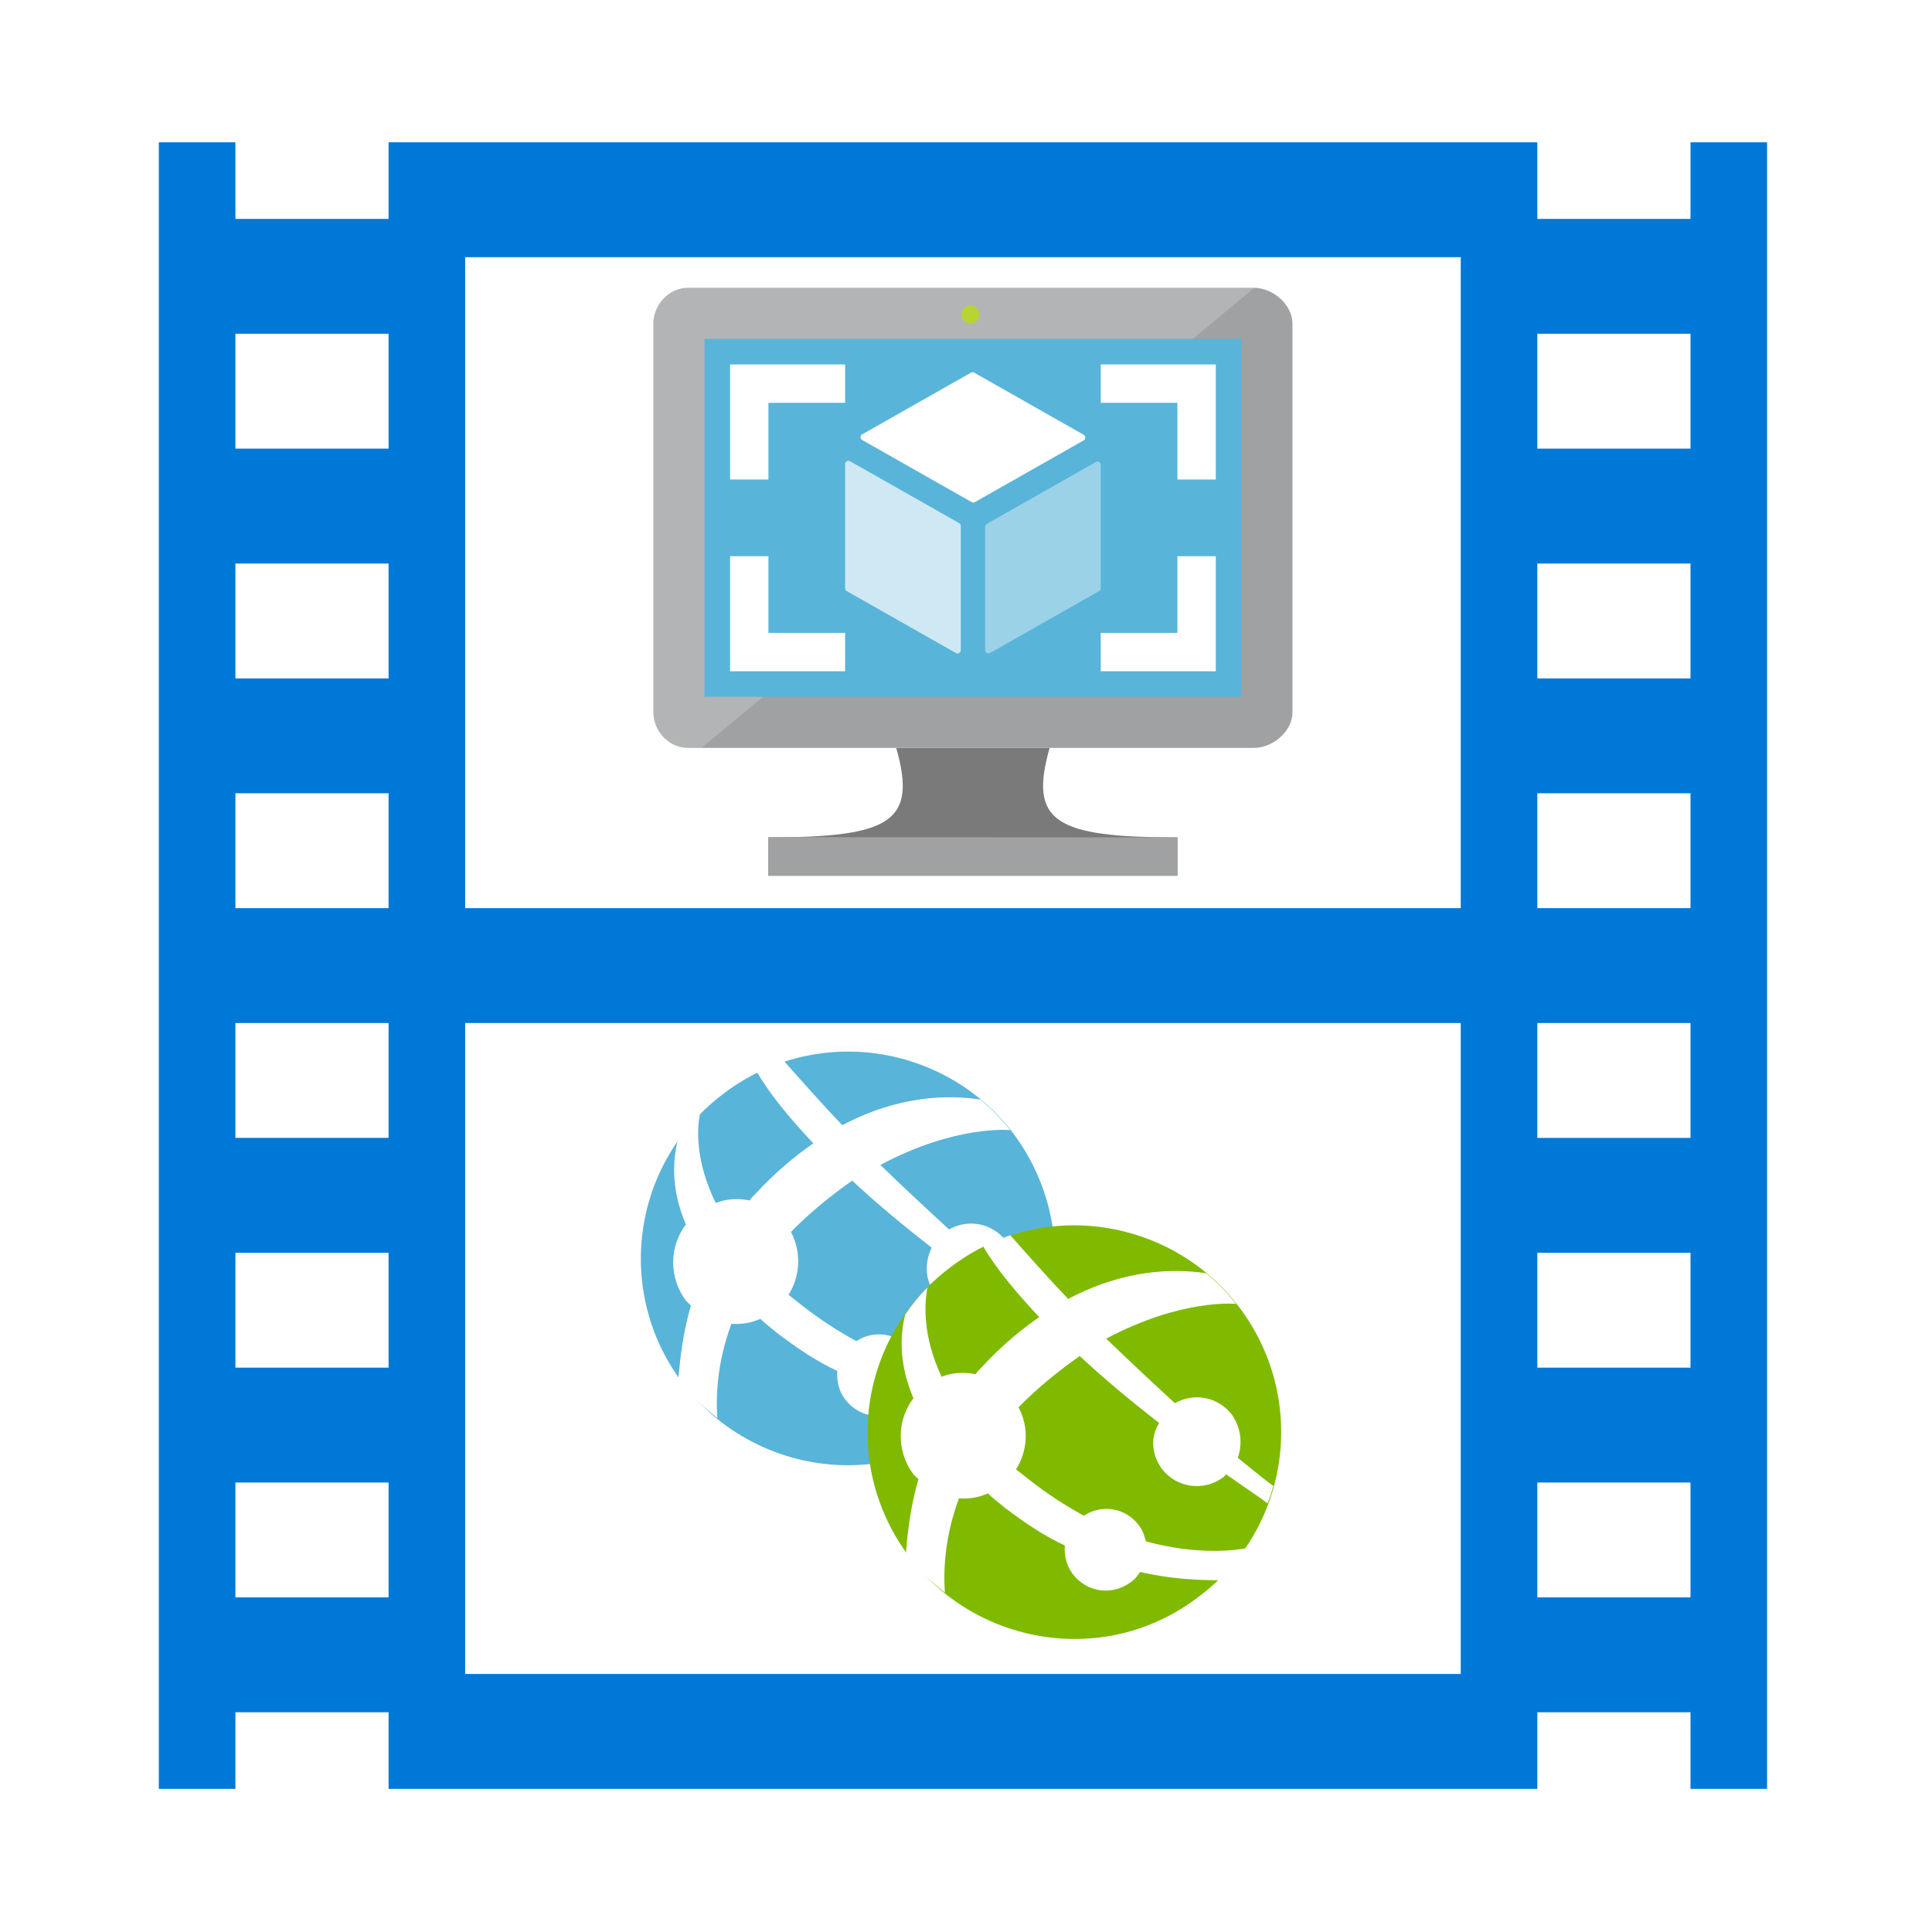 <?xml version="1.0" encoding="UTF-8" standalone="no"?>
<!-- Generator: Adobe Illustrator 18.1.0, SVG Export Plug-In . SVG Version: 6.00 Build 0)  -->

<svg
   xmlns:dc="http://purl.org/dc/elements/1.1/"
   xmlns:cc="http://creativecommons.org/ns#"
   xmlns:rdf="http://www.w3.org/1999/02/22-rdf-syntax-ns#"
   xmlns:svg="http://www.w3.org/2000/svg"
   xmlns="http://www.w3.org/2000/svg"
   xmlns:sodipodi="http://sodipodi.sourceforge.net/DTD/sodipodi-0.dtd"
   xmlns:inkscape="http://www.inkscape.org/namespaces/inkscape"
   version="1.1"
   id="Layer_1"
   x="0px"
   y="0px"
   viewBox="0 0 216 216"
   enable-background="new 0 0 216 216"
   xml:space="preserve"
   sodipodi:docname="Video.svg"
   inkscape:version="0.92.1 r15371"><defs
     id="defs7" /><sodipodi:namedview
     pagecolor="#ffffff"
     bordercolor="#666666"
     borderopacity="1"
     objecttolerance="10"
     gridtolerance="10"
     guidetolerance="10"
     inkscape:pageopacity="0"
     inkscape:pageshadow="2"
     inkscape:window-width="1736"
     inkscape:window-height="1056"
     id="namedview5"
     showgrid="false"
     inkscape:zoom="3.0903185"
     inkscape:cx="103.3252"
     inkscape:cy="102.52099"
     inkscape:window-x="226"
     inkscape:window-y="56"
     inkscape:window-maximized="0"
     inkscape:current-layer="Layer_1" /><path
     d="m 189,15.91 v 8.562 H 171.875 V 15.91 H 43.443 v 8.562 H 26.319 V 15.91 H 17.757 V 199.996 h 8.562 v -8.562 h 17.124 v 8.562 H 171.875 v -8.562 h 17.124 v 8.562 h 8.562 V 15.91 Z M 43.443,178.59 H 26.319 v -12.843 h 17.124 z m 0,-25.686 H 26.319 V 140.061 h 17.124 z m 0,-25.686 H 26.319 v -12.843 h 17.124 z m 0,-25.686 H 26.319 V 88.688 h 17.124 z m 0,-25.686 H 26.319 V 63.002 h 17.124 z m 0,-25.686 H 26.319 V 37.315 H 43.443 Z M 163.313,187.153 H 52.006 v -72.778 H 163.313 Z m 0,-85.621 H 52.006 V 28.753 H 163.313 Z m 25.686,77.059 h -17.124 v -12.843 h 17.124 z m 0,-25.686 H 171.875 V 140.061 h 17.124 z m 0,-25.686 h -17.124 v -12.843 h 17.124 z m 0,-25.686 H 171.875 V 88.688 h 17.124 z m 0,-25.686 H 171.875 V 63.002 h 17.124 z m 0,-25.686 H 171.875 V 37.315 h 17.124 z"
     id="path2"
     inkscape:connector-curvature="0"
     style="fill:#0078d7;stroke-width:4.281;fill-opacity:1" /><style
     id="style4486"
     type="text/css"><![CDATA[
.msportalfx-svg-c01{fill:#fff}
.msportalfx-svg-c02{fill:#e5e5e5}
.msportalfx-svg-c03{fill:#a0a1a2}
.msportalfx-svg-c04{fill:#7a7a7a}
.msportalfx-svg-c05{fill:#3e3e3e}
.msportalfx-svg-c06{fill:#1e1e1e}
.msportalfx-svg-c07{fill:#0f0f0f}
.msportalfx-svg-c08{fill:#ba141a}
.msportalfx-svg-c09{fill:#dd5900}
.msportalfx-svg-c10{fill:#ff8c00}
.msportalfx-svg-c11{fill:#fcd116}
.msportalfx-svg-c12{fill:#fee087}
.msportalfx-svg-c13{fill:#b8d432}
.msportalfx-svg-c14{fill:#7fba00}
.msportalfx-svg-c15{fill:#59b4d9}
.msportalfx-svg-c16{fill:#3999c6}
.msportalfx-svg-c17{fill:#804998}
.msportalfx-svg-c18{fill:#ec008c}
.msportalfx-svg-c19{fill:#0072c6}
.msportalfx-svg-c20{fill:#68217a}
.msportalfx-svg-c21{fill:#00188f}
.msportalfx-svg-c22{fill:#e81123}
.msportalfx-svg-c97{fill:#ffb900}
.msportalfx-svg-c98{fill:#00a4ef}
.msportalfx-svg-c99{fill:#f25022}
.fxs-blade-header-icon .msportalfx-svg-c05,.fxs-sidebar-middle .msportalfx-svg-c05,.fxs-theme-dark .msportalfx-svg-c05,.msportalfx-inverted-theme .msportalfx-svg-c05{fill:#777}
.fxs-blade-header-icon .msportalfx-svg-c07,.fxs-sidebar-middle .msportalfx-svg-c07,.fxs-theme-dark .msportalfx-svg-c07,.msportalfx-inverted-theme .msportalfx-svg-c07{fill:#f2f2f2}
.msportalfx-svg-palette-white>*,.msportalfx-svg-palette-white>g>*{fill:#fff}
.msportalfx-svg-palette-blue>*,.msportalfx-svg-palette-blue>g>*{fill:#3999c6}
.msportalfx-svg-palette-black>*,.msportalfx-svg-palette-black>g>*{fill:#1e1e1e}
.msportalfx-svg-palette-green>*,.msportalfx-svg-palette-green>g>*{fill:#7fba00}
.msportalfx-svg-palette-gray>*,.msportalfx-svg-palette-gray>g>*{fill:#a0a1a2}
.msportalfx-svg-palette-inherit>*,.msportalfx-svg-palette-inherit>g *{fill:inherit!important}
.msportalfx-svg-badge{position:absolute;left:0;bottom:0;min-height:12px;min-width:12px}
.ext-fxc-menu-icon>.msportalfx-svg-badge{left:8px;bottom:7px;min-height:8px;min-width:8px}
.msportalfx-svg-disabled{filter:grayscale(100%)}
.msportalfx-svg-loading-square{-webkit-animation:ProgressFlagAnimation 1.45s infinite ease-in-out;animation:ProgressFlagAnimation 1.45s infinite ease-in-out}
.msportalfx-svg-loading-square:nth-child(1){-webkit-animation-delay:0s;animation-delay:0s}
.msportalfx-svg-loading-square:nth-child(2){-webkit-animation-delay:.2s;animation-delay:.2s}
.msportalfx-svg-loading-square:nth-child(3){-webkit-animation-delay:.4s;animation-delay:.4s}
]]></style><g
     id="g4510"
     transform="matrix(1.429,0,0,1.429,73.049,29.317)"><title
       id="title4488" /><path
       id="path4490"
       d="M 31,38 H 19 c 1.634,5.768 -0.386,7 -10,7 v 3 H 41 V 45 C 31.386,45 29.364,43.771 31,38 Z"
       class="msportalfx-svg-c04"
       inkscape:connector-curvature="0"
       style="fill:#7a7a7a" /><path
       id="path4492"
       d="M 46.979,2 H 2.717 C 1.213,2 0,3.325 0,4.805 v 30.412 c 0,1.471 1.213,2.782 2.717,2.782 H 46.979 C 48.48,37.999 50,36.689 50,35.217 V 4.805 C 50,3.321 48.48,2 46.979,2"
       class="msportalfx-svg-c03"
       inkscape:connector-curvature="0"
       style="fill:#a0a1a2" /><path
       id="path4494"
       d="M 47.01,2.003 46.979,2.001 H 2.716 c -1.504,0 -2.717,1.324 -2.717,2.805 V 35.217 C -0.001,36.69 1.212,38 2.716,38 h 1.053 z"
       class="msportalfx-svg-c01"
       inkscape:connector-curvature="0"
       style="opacity:0.2;fill:#ffffff" /><path
       id="path4496"
       d="M 46,6 V 34 H 4 V 6 Z"
       class="msportalfx-svg-c15"
       inkscape:connector-curvature="0"
       style="fill:#59b4d9" /><path
       id="path4498"
       d="M 9,44.979 41,45 v 3 H 9 Z"
       class="msportalfx-svg-c03"
       inkscape:connector-curvature="0"
       style="fill:#a0a1a2" /><path
       id="path4500"
       d="m 25.517,4.095 a 0.71,0.71 0 1 1 -1.42,0 0.71,0.71 0 0 1 1.42,0"
       class="msportalfx-svg-c13"
       inkscape:connector-curvature="0"
       style="fill:#b8d432" /><path
       id="path4502"
       d="m 25.027,18.802 a 0.271,0.271 0 0 1 -0.13,-0.036 l -8.56,-4.858 a 0.257,0.257 0 0 1 -0.128,-0.221 c 0,-0.091 0.05,-0.175 0.128,-0.22 l 8.508,-4.826 a 0.265,0.265 0 0 1 0.256,0 l 8.563,4.859 a 0.25,0.25 0 0 1 0.127,0.22 0.251,0.251 0 0 1 -0.127,0.22 l -8.505,4.825 a 0.274,0.274 0 0 1 -0.132,0.037"
       class="msportalfx-svg-c01"
       inkscape:connector-curvature="0"
       style="fill:#ffffff" /><path
       id="path4504"
       d="m 23.797,30.608 a 0.245,0.245 0 0 1 -0.13,-0.034 L 15.133,25.732 A 0.25,0.25 0 0 1 15,25.511 v -9.717 c 0,-0.092 0.05,-0.175 0.132,-0.221 a 0.26,0.26 0 0 1 0.261,0 l 8.533,4.84 a 0.265,0.265 0 0 1 0.126,0.223 v 9.717 a 0.26,0.26 0 0 1 -0.126,0.221 0.274,0.274 0 0 1 -0.129,0.034"
       class="msportalfx-svg-c01"
       inkscape:connector-curvature="0"
       style="opacity:0.7;fill:#ffffff" /><path
       id="path4506"
       d="m 26.213,30.608 a 0.28,0.28 0 0 1 -0.134,-0.034 0.257,0.257 0 0 1 -0.125,-0.221 v -9.656 c 0,-0.09 0.05,-0.174 0.125,-0.221 l 8.533,-4.84 a 0.257,0.257 0 0 1 0.257,0 0.252,0.252 0 0 1 0.131,0.22 v 9.655 a 0.25,0.25 0 0 1 -0.131,0.221 l -8.53,4.842 a 0.236,0.236 0 0 1 -0.126,0.034"
       class="msportalfx-svg-c01"
       inkscape:connector-curvature="0"
       style="opacity:0.4;fill:#ffffff" /><path
       id="path4508"
       d="M 15,8 H 6 v 9 h 3 v -6 h 6 z M 6,23 v 9 h 9 V 29 H 9 v -6 z m 29,9 h 9 v -9 h -3 v 6 H 35 Z M 44,17 V 8 h -9 v 3 h 6 v 6 z"
       class="msportalfx-svg-c01"
       inkscape:connector-curvature="0"
       style="fill:#ffffff" /></g><style
     id="style4532"
     type="text/css"><![CDATA[
.msportalfx-svg-c01{fill:#fff}
.msportalfx-svg-c02{fill:#e5e5e5}
.msportalfx-svg-c03{fill:#a0a1a2}
.msportalfx-svg-c04{fill:#7a7a7a}
.msportalfx-svg-c05{fill:#3e3e3e}
.msportalfx-svg-c06{fill:#1e1e1e}
.msportalfx-svg-c07{fill:#0f0f0f}
.msportalfx-svg-c08{fill:#ba141a}
.msportalfx-svg-c09{fill:#dd5900}
.msportalfx-svg-c10{fill:#ff8c00}
.msportalfx-svg-c11{fill:#fcd116}
.msportalfx-svg-c12{fill:#fee087}
.msportalfx-svg-c13{fill:#b8d432}
.msportalfx-svg-c14{fill:#7fba00}
.msportalfx-svg-c15{fill:#59b4d9}
.msportalfx-svg-c16{fill:#3999c6}
.msportalfx-svg-c17{fill:#804998}
.msportalfx-svg-c18{fill:#ec008c}
.msportalfx-svg-c19{fill:#0072c6}
.msportalfx-svg-c20{fill:#68217a}
.msportalfx-svg-c21{fill:#00188f}
.msportalfx-svg-c22{fill:#e81123}
.msportalfx-svg-c97{fill:#ffb900}
.msportalfx-svg-c98{fill:#00a4ef}
.msportalfx-svg-c99{fill:#f25022}
.fxs-blade-header-icon .msportalfx-svg-c05,.fxs-sidebar-middle .msportalfx-svg-c05,.fxs-theme-dark .msportalfx-svg-c05,.msportalfx-inverted-theme .msportalfx-svg-c05{fill:#777}
.fxs-blade-header-icon .msportalfx-svg-c07,.fxs-sidebar-middle .msportalfx-svg-c07,.fxs-theme-dark .msportalfx-svg-c07,.msportalfx-inverted-theme .msportalfx-svg-c07{fill:#f2f2f2}
.msportalfx-svg-palette-white>*,.msportalfx-svg-palette-white>g>*{fill:#fff}
.msportalfx-svg-palette-blue>*,.msportalfx-svg-palette-blue>g>*{fill:#3999c6}
.msportalfx-svg-palette-black>*,.msportalfx-svg-palette-black>g>*{fill:#1e1e1e}
.msportalfx-svg-palette-green>*,.msportalfx-svg-palette-green>g>*{fill:#7fba00}
.msportalfx-svg-palette-gray>*,.msportalfx-svg-palette-gray>g>*{fill:#a0a1a2}
.msportalfx-svg-palette-inherit>*,.msportalfx-svg-palette-inherit>g *{fill:inherit!important}
.msportalfx-svg-badge{position:absolute;left:0;bottom:0;min-height:12px;min-width:12px}
.ext-fxc-menu-icon>.msportalfx-svg-badge{left:8px;bottom:7px;min-height:8px;min-width:8px}
.msportalfx-svg-disabled{filter:grayscale(100%)}
.msportalfx-svg-loading-square{-webkit-animation:ProgressFlagAnimation 1.45s infinite ease-in-out;animation:ProgressFlagAnimation 1.45s infinite ease-in-out}
.msportalfx-svg-loading-square:nth-child(1){-webkit-animation-delay:0s;animation-delay:0s}
.msportalfx-svg-loading-square:nth-child(2){-webkit-animation-delay:.2s;animation-delay:.2s}
.msportalfx-svg-loading-square:nth-child(3){-webkit-animation-delay:.4s;animation-delay:.4s}
]]></style><style
     id="style4563"
     type="text/css"><![CDATA[
.msportalfx-svg-c01{fill:#fff}
.msportalfx-svg-c02{fill:#e5e5e5}
.msportalfx-svg-c03{fill:#a0a1a2}
.msportalfx-svg-c04{fill:#7a7a7a}
.msportalfx-svg-c05{fill:#3e3e3e}
.msportalfx-svg-c06{fill:#1e1e1e}
.msportalfx-svg-c07{fill:#0f0f0f}
.msportalfx-svg-c08{fill:#ba141a}
.msportalfx-svg-c09{fill:#dd5900}
.msportalfx-svg-c10{fill:#ff8c00}
.msportalfx-svg-c11{fill:#fcd116}
.msportalfx-svg-c12{fill:#fee087}
.msportalfx-svg-c13{fill:#b8d432}
.msportalfx-svg-c14{fill:#7fba00}
.msportalfx-svg-c15{fill:#59b4d9}
.msportalfx-svg-c16{fill:#3999c6}
.msportalfx-svg-c17{fill:#804998}
.msportalfx-svg-c18{fill:#ec008c}
.msportalfx-svg-c19{fill:#0072c6}
.msportalfx-svg-c20{fill:#68217a}
.msportalfx-svg-c21{fill:#00188f}
.msportalfx-svg-c22{fill:#e81123}
.msportalfx-svg-c97{fill:#ffb900}
.msportalfx-svg-c98{fill:#00a4ef}
.msportalfx-svg-c99{fill:#f25022}
.fxs-blade-header-icon .msportalfx-svg-c05,.fxs-sidebar-middle .msportalfx-svg-c05,.fxs-theme-dark .msportalfx-svg-c05,.msportalfx-inverted-theme .msportalfx-svg-c05{fill:#777}
.fxs-blade-header-icon .msportalfx-svg-c07,.fxs-sidebar-middle .msportalfx-svg-c07,.fxs-theme-dark .msportalfx-svg-c07,.msportalfx-inverted-theme .msportalfx-svg-c07{fill:#f2f2f2}
.msportalfx-svg-palette-white>*,.msportalfx-svg-palette-white>g>*{fill:#fff}
.msportalfx-svg-palette-blue>*,.msportalfx-svg-palette-blue>g>*{fill:#3999c6}
.msportalfx-svg-palette-black>*,.msportalfx-svg-palette-black>g>*{fill:#1e1e1e}
.msportalfx-svg-palette-green>*,.msportalfx-svg-palette-green>g>*{fill:#7fba00}
.msportalfx-svg-palette-gray>*,.msportalfx-svg-palette-gray>g>*{fill:#a0a1a2}
.msportalfx-svg-palette-inherit>*,.msportalfx-svg-palette-inherit>g *{fill:inherit!important}
.msportalfx-svg-badge{position:absolute;left:0;bottom:0;min-height:12px;min-width:12px}
.ext-fxc-menu-icon>.msportalfx-svg-badge{left:8px;bottom:7px;min-height:8px;min-width:8px}
.msportalfx-svg-disabled{filter:grayscale(100%)}
.msportalfx-svg-loading-square{-webkit-animation:ProgressFlagAnimation 1.45s infinite ease-in-out;animation:ProgressFlagAnimation 1.45s infinite ease-in-out}
.msportalfx-svg-loading-square:nth-child(1){-webkit-animation-delay:0s;animation-delay:0s}
.msportalfx-svg-loading-square:nth-child(2){-webkit-animation-delay:.2s;animation-delay:.2s}
.msportalfx-svg-loading-square:nth-child(3){-webkit-animation-delay:.4s;animation-delay:.4s}
]]></style><g
     id="g4577"
     transform="matrix(0.925,0,0,0.925,71.691,117.566)"><title
       id="title4565" /><g
       id="g4571"><path
         id="path4567"
         d="M 40.2,44.8 C 35.7,48.3 30.3,50 25,50 17.5,50 10,46.6 5.1,40.2 -3.3,29.2 -1.2,13.6 9.8,5.2 14.3,1.7 19.7,0 25,0 c 7.5,0 15,3.4 19.9,9.8 8.3,11 6.3,26.6 -4.7,35"
         class="msportalfx-svg-c15"
         inkscape:connector-curvature="0"
         style="fill:#59b4d9" /><path
         id="path4569"
         d="m 35.6,29.4 c 1.8,2.4 5.2,2.8 7.5,1 0.1,-0.1 0.2,-0.2 0.3,-0.3 2.4,1.7 4.1,2.8 5,3.5 0.3,-0.7 0.5,-1.4 0.7,-2.1 -1,-0.7 -2.3,-1.8 -4.3,-3.4 0.6,-1.7 0.4,-3.6 -0.7,-5.2 C 42.4,20.7 39.5,20.2 37.2,21.5 34.7,19.2 31.9,16.6 28.9,13.7 38.1,8.8 44.6,9.5 44.6,9.5 43.5,8.1 42.3,6.9 41,5.8 37.1,5.2 31.1,5.3 24.3,8.9 v 0 0 C 22,6.5 19.7,3.9 17.3,1.2 16.1,1.5 15,2 14,2.5 c 1.7,2.9 4.1,5.7 6.8,8.6 v 0 c 0,0 0,0 0,0 -2.2,1.5 -4.7,3.6 -6.9,6 -0.3,0.3 -0.6,0.6 -0.8,0.9 C 11.7,17.7 10.3,17.8 9,18.3 6.6,13.4 6.7,9.5 7.1,7.5 c -1,1 -1.9,2.1 -2.7,3.3 -0.6,2.4 -0.8,5.9 1,10.1 -2,2.6 -2.1,6.4 0,9.2 0.2,0.2 0.4,0.4 0.6,0.6 -0.9,3.1 -1.3,6.2 -1.5,8.8 0.2,0.2 0.2,0.5 0.5,0.8 1.2,1.5 2.7,2.8 4.2,4 -0.2,-2.8 0,-6.8 1.7,-11.4 1.2,0.1 2.4,-0.1 3.5,-0.6 0.6,0.6 1.3,1.1 2,1.7 2.5,1.9 4.9,3.5 7.3,4.6 -0.1,1.2 0.2,2.5 1,3.5 1.7,2.2 4.8,2.6 7,0.9 0.5,-0.3 0.8,-0.8 1.1,-1.2 3.9,0.9 7.3,1 9.8,1 0.4,0 2.2,-2.4 3.2,-3.9 -1.5,0.3 -6.1,0.9 -12.3,-0.8 -0.2,-0.7 -0.4,-1.4 -0.9,-2 C 31,34 28.1,33.6 26,35 c -2.2,-1.2 -4.4,-2.6 -6.8,-4.5 -0.5,-0.4 -0.9,-0.7 -1.4,-1.1 1.4,-2.2 1.6,-5.1 0.3,-7.6 0.3,-0.3 0.6,-0.6 0.9,-0.9 2.3,-2.2 4.5,-3.9 6.5,-5.3 -0.1,-0.1 -0.2,-0.2 -0.2,-0.2 0.1,0.1 0.2,0.2 0.2,0.2 0,0 0,0 0,0 3.1,2.9 6.4,5.6 9.6,8.1 -0.9,1.9 -0.8,4 0.5,5.7 z"
         class="msportalfx-svg-c01"
         inkscape:connector-curvature="0"
         style="fill:#ffffff" /></g><path
       id="path4573"
       d="M 67.5,65.8 C 63,69.3 57.7,71 52.4,71 44.9,71 37.4,67.6 32.5,61.2 24.1,50.2 26.2,34.6 37.2,26.2 41.7,22.7 47,21 52.3,21 c 7.5,0 15,3.4 19.9,9.8 8.4,11 6.3,26.7 -4.7,35"
       class="msportalfx-svg-c14"
       inkscape:connector-curvature="0"
       style="fill:#7fba00" /><path
       id="path4575"
       d="m 62.9,50.4 c 1.8,2.4 5.2,2.8 7.5,1 l 0.3,-0.3 c 2.4,1.7 4.1,2.8 5,3.5 0.3,-0.7 0.5,-1.4 0.7,-2.1 -1,-0.7 -2.3,-1.8 -4.3,-3.4 0.6,-1.7 0.4,-3.6 -0.7,-5.2 -1.7,-2.2 -4.6,-2.7 -6.9,-1.4 -2.5,-2.3 -5.3,-4.9 -8.3,-7.8 9.2,-4.9 15.7,-4.2 15.7,-4.2 -1.1,-1.4 -2.3,-2.6 -3.6,-3.7 -3.9,-0.6 -9.9,-0.5 -16.7,3.1 -2.3,-2.4 -4.6,-5 -7,-7.7 -1.1,0.4 -2.2,0.8 -3.3,1.3 1.7,2.9 4.1,5.7 6.8,8.6 -2.2,1.5 -4.7,3.6 -6.9,6 -0.3,0.3 -0.6,0.6 -0.8,0.9 -1.4,-0.3 -2.8,-0.2 -4.1,0.3 -2.3,-4.9 -2.1,-8.8 -1.7,-10.8 -1,1 -1.9,2.1 -2.7,3.3 -0.6,2.4 -0.8,5.9 1,10.1 -2,2.6 -2.1,6.4 0,9.2 l 0.6,0.6 c -0.9,3.1 -1.3,6.2 -1.5,8.8 0.2,0.3 0.2,0.6 0.5,0.9 1.2,1.5 2.7,2.8 4.2,4 -0.2,-2.8 0,-6.8 1.7,-11.4 1.2,0.1 2.4,-0.1 3.5,-0.6 0.6,0.6 1.3,1.1 2,1.7 2.5,1.9 4.9,3.5 7.3,4.6 -0.1,1.2 0.2,2.5 1,3.5 1.7,2.2 4.8,2.6 7,0.9 0.5,-0.3 0.8,-0.8 1.1,-1.2 3.9,0.9 7.3,1 9.8,1 0.4,0 2.2,-2.4 3.2,-3.9 -1.5,0.3 -6.1,0.9 -12.3,-0.8 -0.2,-0.7 -0.4,-1.4 -0.9,-2 -1.6,-2.1 -4.5,-2.5 -6.6,-1.1 -2.2,-1.2 -4.4,-2.6 -6.8,-4.5 -0.5,-0.4 -0.9,-0.7 -1.4,-1.1 1.4,-2.2 1.6,-5.1 0.3,-7.5 l 0.9,-0.9 C 48.8,39.9 51,38.2 53,36.8 l -0.2,-0.2 0.2,0.2 c 3.1,2.9 6.4,5.6 9.6,8.1 -1.1,1.7 -0.9,3.8 0.3,5.5 z"
       class="msportalfx-svg-c01"
       inkscape:connector-curvature="0"
       style="fill:#ffffff" /></g></svg>